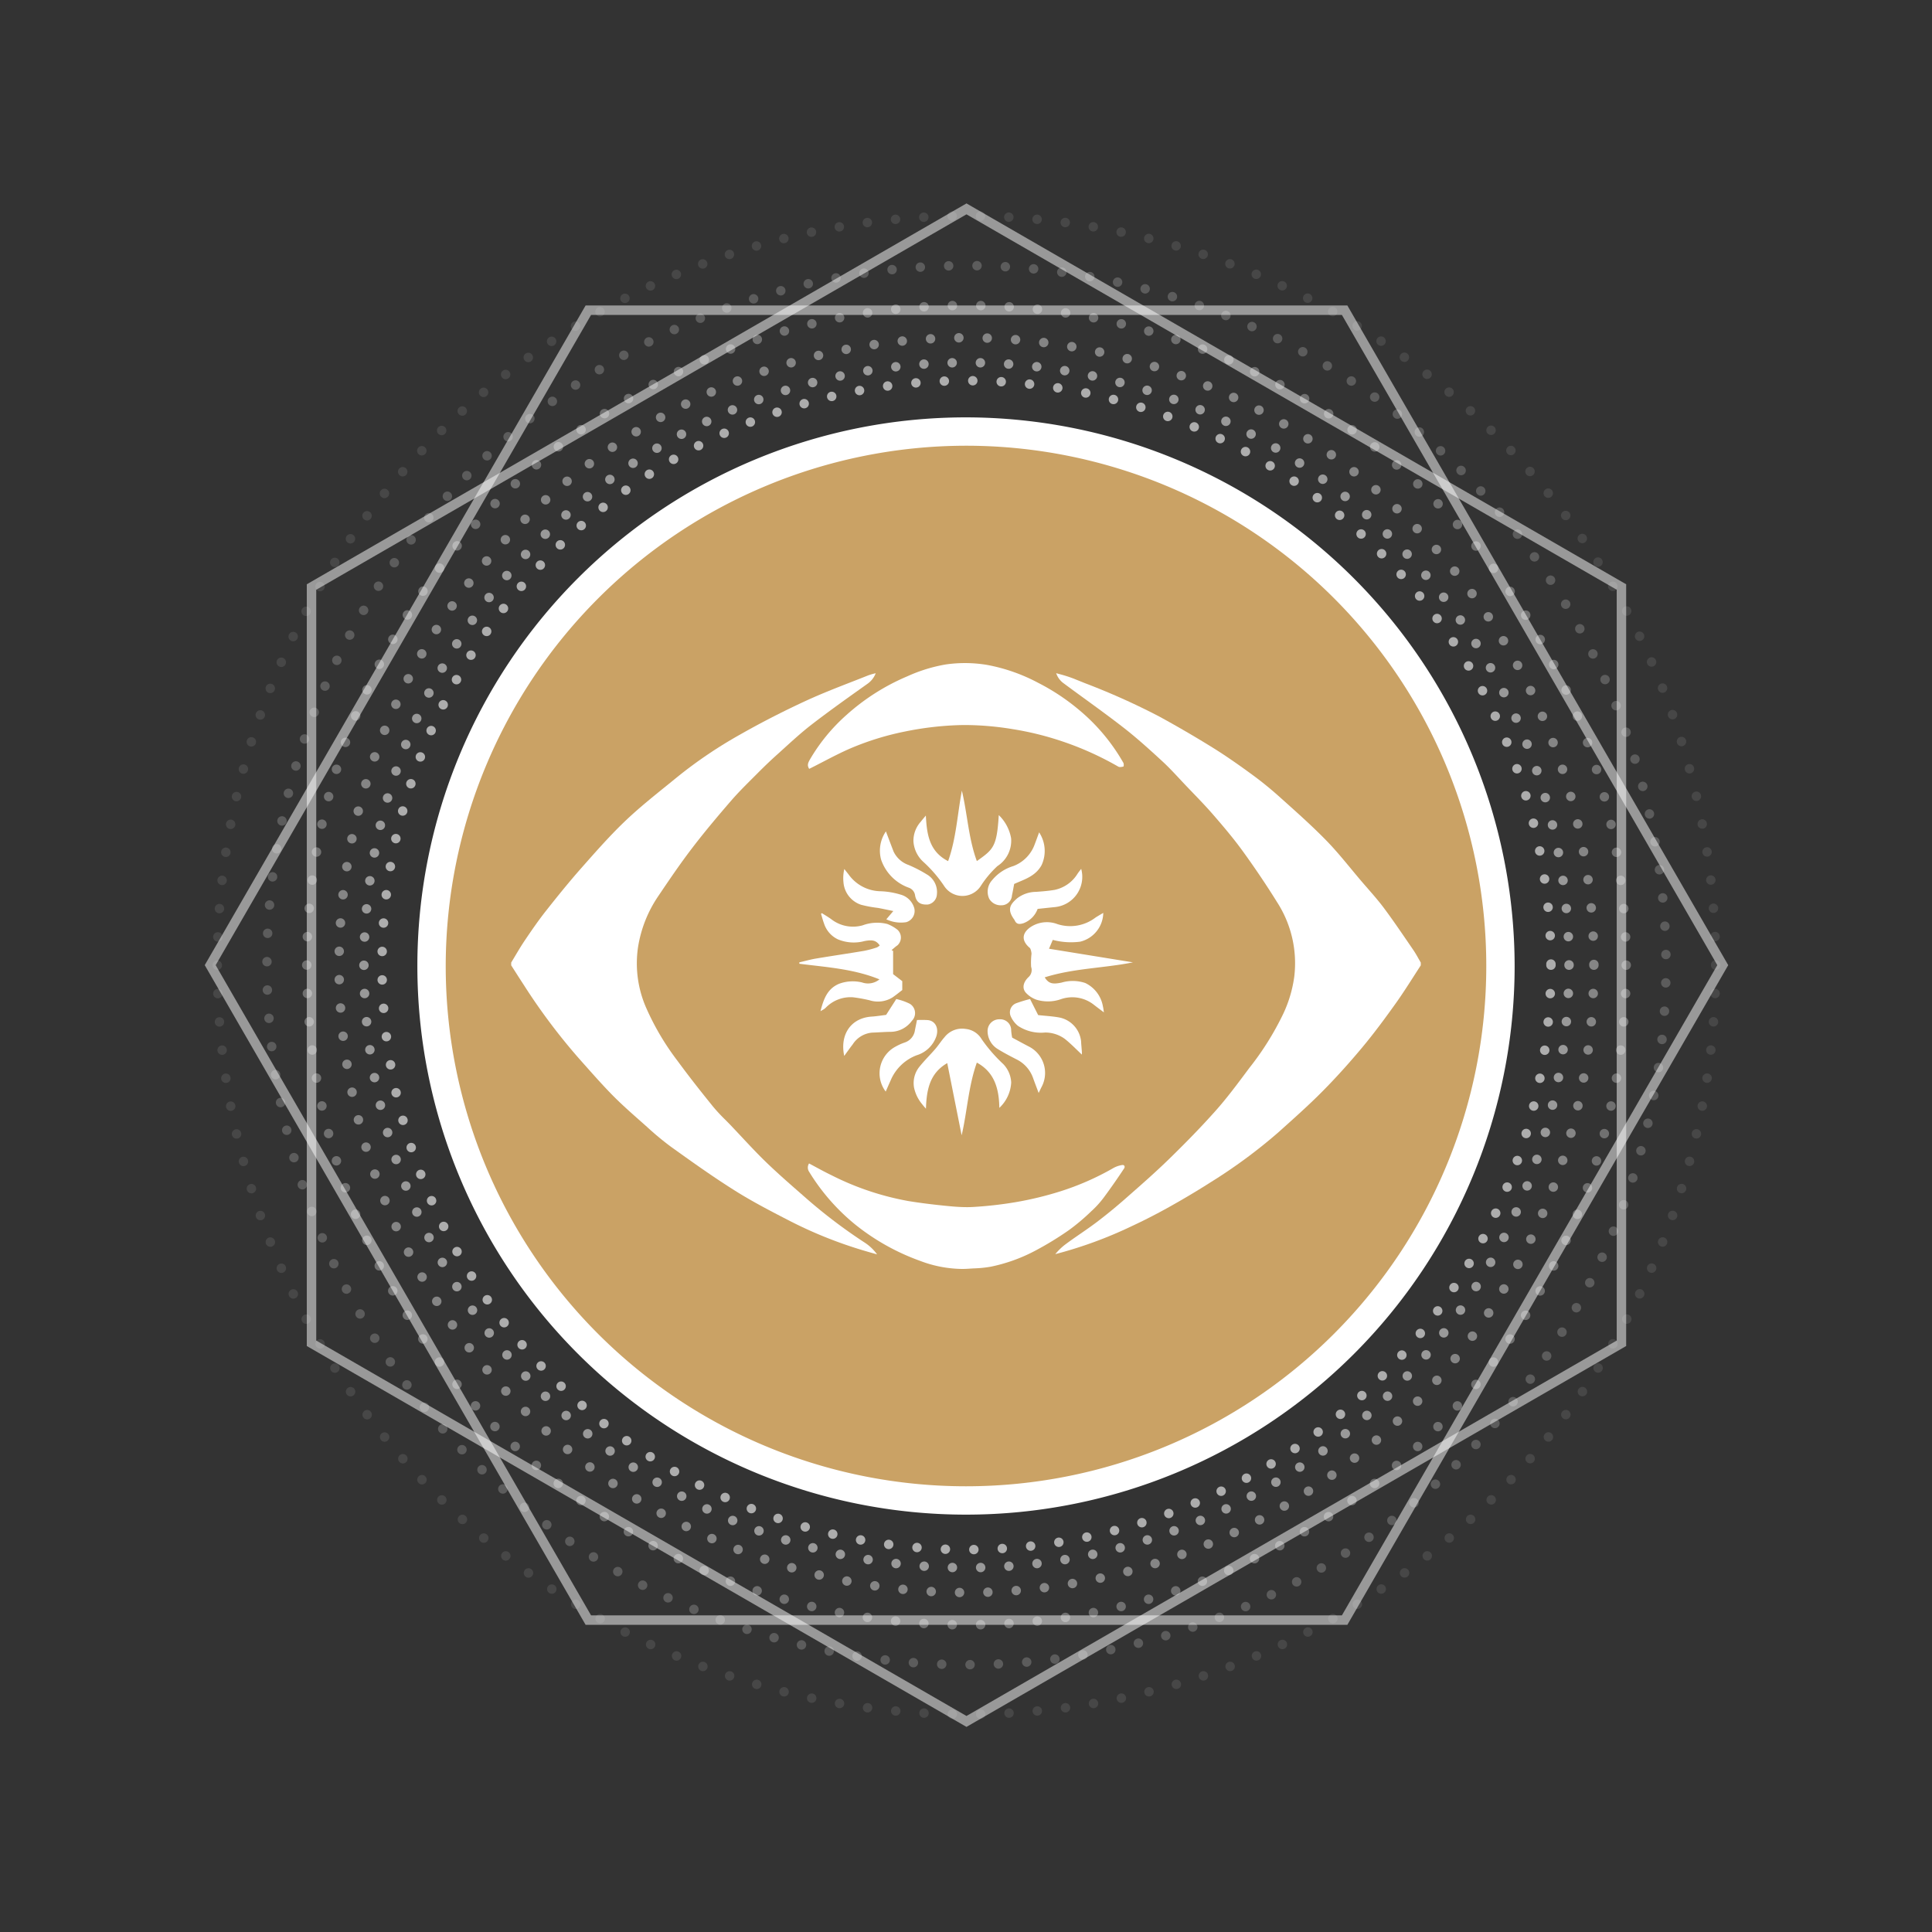 <svg xmlns="http://www.w3.org/2000/svg" viewBox="0 0 204.404 204.404">
  <rect x="0" y="0" width="204.404" height="204.404" fill="#333333" stroke="none"/>
  <title>trials-of-osiris</title>
  <g class="Layer_2" data-name="Layer 2">
    <g class="trials">
      <g>
        <circle cx="102.202" cy="102.202" r="56.545" style="fill: #caa265"/>
        <path d="M102.202,47.157a55.045,55.045,0,1,1-55.045,55.045A55.107,55.107,0,0,1,102.202,47.157m0-3a58.045,58.045,0,1,0,58.045,58.045A58.111,58.111,0,0,0,102.202,44.157Z" style="fill: #fff"/>
      </g>
      <g>
        <path d="M91.449,131.443a55.002,55.002,0,0,1-6.101-4.62l-.651-.57c-1.206-1.055-2.452-2.145-3.625-3.277-.904-.873-1.776-1.805-2.619-2.706q-.566-.605-1.136-1.207c-.195-.204-.394-.404-.593-.604a18.249,18.249,0,0,1-1.281-1.378c-1.132-1.399-2.461-3.066-3.744-4.819a27.421,27.421,0,0,1-3.32-5.603,11.71,11.71,0,0,1-.882-6.407A13.248,13.248,0,0,1,69.634,94.825c1.229-1.824,2.346-3.466,3.584-5.086,1.404-1.839,2.88-3.574,4.138-5.03.711-.822,1.492-1.601,2.247-2.354q.27-.269.539-.539c.739-.743,1.415-1.388,2.065-1.971q.388-.348.774-.7c.917-.833,1.865-1.694,2.862-2.466,1.732-1.34,3.544-2.631,5.297-3.879l.61-.435a2.436,2.436,0,0,0,.901-1.136,5.829,5.829,0,0,0-.813.233q-.845.337-1.694.666c-1.626.634-3.307,1.29-4.911,2.031-2.399,1.109-4.721,2.3-6.902,3.54a47.596,47.596,0,0,0-6.694,4.524q-.605.495-1.215.986c-1.403,1.134-2.854,2.307-4.179,3.561-1.597,1.512-3.088,3.199-4.529,4.831l-.201.228c-1.385,1.567-2.681,3.186-3.767,4.562-.798,1.012-1.537,2.092-2.225,3.111-.36.533-.697,1.099-1.024,1.647-.137.229-.273.459-.412.687v.297l.388.606c.309.484.618.967.932,1.448a64.362,64.362,0,0,0,5.857,7.809l.633.712c.926,1.043,1.883,2.121,2.873,3.13.933.95,1.953,1.853,2.939,2.725l.33.292.433.385a30.677,30.677,0,0,0,2.477,2.058c2.495,1.791,4.583,3.272,6.83,4.684,1.91,1.2,3.943,2.245,5.909,3.256a45.616,45.616,0,0,0,7.769,3.091c.417.125.837.243,1.29.37l.05.014A4.941,4.941,0,0,0,91.449,131.443Z" style="fill: #fff"/>
        <path d="M149.518,100.495l-.525-.767c-.829-1.213-1.685-2.467-2.576-3.661-.537-.72-1.143-1.414-1.729-2.086-.231-.265-.463-.531-.691-.798-.362-.425-.718-.855-1.074-1.285-.835-1.009-1.699-2.052-2.624-2.998-1.432-1.464-2.99-2.859-4.496-4.207l-.446-.399c-.941-.843-1.92-1.637-2.911-2.36-1.127-.823-2.619-1.89-4.166-2.849-1.856-1.15-3.769-2.263-5.686-3.308a73.867,73.867,0,0,0-7.809-3.499q-.595-.239-1.189-.479a14.118,14.118,0,0,0-1.53-.487q-.161-.045-.323-.09a2.173,2.173,0,0,0,.773,1.059q1.097.813,2.203,1.614c1.375,1.001,2.797,2.036,4.164,3.1,1.41,1.097,2.732,2.297,4.075,3.533.653.6,1.266,1.257,1.86,1.893.209.223.417.447.628.668q.365.383.732.764c.719.747,1.463,1.519,2.155,2.318,1.044,1.204,2.146,2.495,3.14,3.867,1.317,1.819,2.543,3.64,3.643,5.413a11.91,11.91,0,0,1,1.817,7.874,13.443,13.443,0,0,1-1.153,3.906,30.394,30.394,0,0,1-3.594,5.748l-.36.482c-1.004,1.345-2.042,2.735-3.175,4.011-1.395,1.571-2.965,3.202-4.943,5.131-1.407,1.373-2.909,2.692-4.362,3.967l-.293.258c-1.027.902-2.051,1.739-3.042,2.488-.552.417-1.128.815-1.686,1.2-.585.404-1.19.822-1.762,1.258a6.671,6.671,0,0,0-.914.911l-.004.004c.059-.017.119-.033.179-.048a44.844,44.844,0,0,0,7.881-2.9c1.295-.6,2.638-1.287,3.991-2.042,1.557-.87,3.042-1.755,4.413-2.632a55.414,55.414,0,0,0,7.113-5.243l.375-.336c1.447-1.296,2.944-2.635,4.329-4.034,1.394-1.407,2.815-2.977,4.222-4.666,1.314-1.576,2.524-3.237,3.535-4.653.65-.911,1.267-1.874,1.864-2.804.256-.399.512-.799.771-1.196v-.298c-.076-.13-.151-.26-.226-.391C149.913,101.125,149.725,100.796,149.518,100.495Z" style="fill: #fff"/>
        <path d="M118.963,123.355a.208.208,0,0,0-.196-.099.401.401,0,0,0-.053.004,2.783,2.783,0,0,0-.987.356,28.544,28.544,0,0,1-5.564,2.434,35.754,35.754,0,0,1-4.558,1.111,41.286,41.286,0,0,1-4.468.525c-.262.019-.541.029-.829.029-.716,0-1.424-.059-1.96-.111-1.595-.154-2.979-.328-4.232-.532a29.515,29.515,0,0,1-8.145-2.734c-.598-.288-1.169-.597-1.774-.923q-.297-.161-.6-.323a.794.794,0,0,0-.018.839,21.946,21.946,0,0,0,4.925,5.641,23.78,23.78,0,0,0,6.835,3.824,12.82,12.82,0,0,0,4.435.857c.239,0,.481-.008.718-.025.196-.014.392-.024.589-.035a12.251,12.251,0,0,0,1.743-.178,17.569,17.569,0,0,0,4.678-1.679,33.729,33.729,0,0,0,3.621-2.213,22.507,22.507,0,0,0,2.352-1.99l.134-.124a10.104,10.104,0,0,0,1.249-1.42c.695-.94,1.39-1.936,2.066-2.962A.271.271,0,0,0,118.963,123.355Z" style="fill: #fff"/>
        <path d="M114.163,75.109a22.69,22.69,0,0,0-4.317-2.862,18.727,18.727,0,0,0-5.424-1.902,14.198,14.198,0,0,0-4.376-.044,16.515,16.515,0,0,0-4.049,1.251,22.997,22.997,0,0,0-6.439,4.089,19.259,19.259,0,0,0-3.874,4.722c-.247.434-.276.639-.074.981.06-.029.121-.058.181-.088.43-.216.858-.437,1.285-.659.944-.49,1.92-.997,2.916-1.426A29.53,29.53,0,0,1,95.735,77.396a33.653,33.653,0,0,1,5.521-.671c.298-.012.604-.018.91-.018a31.686,31.686,0,0,1,4.984.437,32.094,32.094,0,0,1,5.242,1.294,32.912,32.912,0,0,1,5.933,2.677.39.39,0,0,0,.192.036,1.117,1.117,0,0,0,.358-.064.762.762,0,0,0-.01-.357A20.371,20.371,0,0,0,114.163,75.109Z" style="fill: #fff"/>
        <g>
          <path d="M110.53,103.403c.429.695.875.74,1.781.555a4.171,4.171,0,0,1,2.508.043,3.372,3.372,0,0,1,1.87,2.483c.044.163.057.335.105.627-.403-.305-.724-.542-1.038-.787a3.68,3.68,0,0,0-3.509-.612,4.154,4.154,0,0,1-2.623.046,2.845,2.845,0,0,1-1.076-.714c-.426-.463-.32-1.109.274-1.671a1.005,1.005,0,0,0,.271-1.077,7.856,7.856,0,0,1,.041-1.389,1.635,1.635,0,0,0-.125-.535c-.027-.076-.118-.13-.182-.192-.908-.863-.519-1.651.316-2.166a3.138,3.138,0,0,1,2.741-.24,4.402,4.402,0,0,0,4.017-.695c.265-.173.542-.327.824-.496a3.19,3.19,0,0,1-2.451,3.047,7.536,7.536,0,0,1-2.892-.19l-.398.935,8.879,1.441C116.781,102.438,113.59,102.436,110.53,103.403Z" style="fill: #fff"/>
          <path d="M94.49,100.604v2.457l.97.745v.94c-.327.249-.664.523-1.02.773a2.93,2.93,0,0,1-2.442.309,15.719,15.719,0,0,0-1.716-.312,3.639,3.639,0,0,0-2.873,1.053,2.023,2.023,0,0,1-.199.176c-.105.071-.219.13-.403.237.324-1.252.704-2.36,1.951-2.892a4.16,4.16,0,0,1,2.447-.148,1.913,1.913,0,0,0,1.842-.325c-2.731-1.116-5.623-1.288-8.475-1.653l-.007-.146c.588-.136,1.17-.304,1.764-.403,1.696-.284,3.398-.531,5.094-.816a10.948,10.948,0,0,0,1.343-.359,1.224,1.224,0,0,0,.309-.214c-.385-.546-.782-.618-1.605-.464a4.359,4.359,0,0,1-2.832-.185,2.811,2.811,0,0,1-1.455-1.666c-.124-.337-.214-.686-.32-1.03l.095-.071c.356.231.728.441,1.065.698a3.751,3.751,0,0,0,3.248.59,4.39,4.39,0,0,1,2.605-.141,4.013,4.013,0,0,1,1.089.622,1.115,1.115,0,0,1-.022,1.641c-.219.148-.414.334-.619.502Z" style="fill: #fff"/>
          <path d="M100.218,112.477c-1.851,1.063-2.19,2.813-2.254,4.824-.187-.222-.298-.337-.391-.466a4.02,4.02,0,0,1-.87-1.781,2.751,2.751,0,0,1,.576-2.2c.524-.654,1.129-1.243,1.677-1.878.343-.398.624-.85.973-1.242a2.355,2.355,0,0,1,2.228-.875,2.223,2.223,0,0,1,1.7,1.085,16.325,16.325,0,0,0,2.281,2.629,2.988,2.988,0,0,1,.846,1.959,3.963,3.963,0,0,1-1.254,2.68c-.035-2.016-.5-3.766-2.381-4.789-.896,2.515-1.024,5.208-1.608,7.692Z" style="fill: #fff"/>
          <path d="M97.954,86.284c.102,1.967.349,3.8,2.356,4.823.855-2.396.982-4.956,1.455-7.459.591,2.475.696,5.051,1.585,7.454,1.741-1.242,2.115-1.487,2.319-4.867a4.504,4.504,0,0,1,1.304,2.442,3.193,3.193,0,0,1-1.449,2.956,10.905,10.905,0,0,0-1.746,2.079,2.307,2.307,0,0,1-3.87.053,13.861,13.861,0,0,0-2.241-2.6,3.213,3.213,0,0,1-1.026-2.161,3.019,3.019,0,0,1,.784-2.077C97.594,86.707,97.778,86.498,97.954,86.284Z" style="fill: #fff"/>
          <path d="M93.729,87.962c.296.779.55,1.455.81,2.129a2.756,2.756,0,0,0,1.58,1.42,14.003,14.003,0,0,1,1.93.996,2.154,2.154,0,0,1,1.076,2.095,1.154,1.154,0,0,1-.954,1.096c-.783.044-1.207-.224-1.352-.934a1.001,1.001,0,0,0-.674-.847,4.814,4.814,0,0,1-2.922-2.96A3.589,3.589,0,0,1,93.729,87.962Z" style="fill: #fff"/>
          <path d="M114.462,111.575c-.605-.563-1.172-1.158-1.809-1.664a3.513,3.513,0,0,0-2.086-.671,4.406,4.406,0,0,1-2.873-.71,2.739,2.739,0,0,1-.77-1.031,1.033,1.033,0,0,1,.579-1.353,15.111,15.111,0,0,1,1.474-.451l.859,1.7c.782.087,1.546.123,2.29.265a2.881,2.881,0,0,1,2.25,2.487c.02.38.059.759.086,1.139C114.469,111.398,114.462,111.512,114.462,111.575Z" style="fill: #fff"/>
          <path d="M107.298,93.523c-.087.455-.15.843-.236,1.225a1.102,1.102,0,0,1-1.115,1.029,1.396,1.396,0,0,1-1.29-.693,1.798,1.798,0,0,1,.299-1.952,4.644,4.644,0,0,1,2.257-1.504,3.847,3.847,0,0,0,2.256-2.294c.162-.419.312-.843.469-1.27a3.567,3.567,0,0,1,.262,3.463C109.541,92.732,108.34,93.046,107.298,93.523Z" style="fill: #fff"/>
          <path d="M93.772,97.262l.74-.875c-.57-.117-1.092-.231-1.617-.33A12.755,12.755,0,0,1,91.097,95.722a2.724,2.724,0,0,1-1.859-2.379,4.228,4.228,0,0,1,.09-1.403c.145.184.287.37.434.551a4.237,4.237,0,0,0,3.315,1.8,8.187,8.187,0,0,1,2.187.353,2.067,2.067,0,0,1,1.466,1.441,1.233,1.233,0,0,1-.855,1.481A3.621,3.621,0,0,1,93.772,97.262Z" style="fill: #fff"/>
          <path d="M107.087,109.779c.626.335,1.238.672,1.859.992a3.14,3.14,0,0,1,1.249,4.234c-.093.179-.176.362-.306.63-.219-.584-.411-1.083-.592-1.586a3.487,3.487,0,0,0-1.762-1.975c-.686-.353-1.374-.709-2.026-1.119a2.234,2.234,0,0,1-1.023-1.924,1.233,1.233,0,0,1,1.273-1.19,1.15,1.15,0,0,1,1.222,1.162A5.742,5.742,0,0,0,107.087,109.779Z" style="fill: #fff"/>
          <path d="M93.707,115.487a3.198,3.198,0,0,1,1.063-4.766,5.797,5.797,0,0,1,.956-.427,1.598,1.598,0,0,0,1.076-1.313c.07-.341.138-.683.214-1.063a11.262,11.262,0,0,1,1.147.007c.788.081,1.175.831.907,1.698a3.173,3.173,0,0,1-2.097,2.026,4.854,4.854,0,0,0-2.758,2.692C94.043,114.72,93.878,115.101,93.707,115.487Z" style="fill: #fff"/>
          <path d="M114.389,91.924a3.211,3.211,0,0,1-2.757,4.043c-.611.061-1.222.128-1.852.194a2.536,2.536,0,0,1-1.515,1.519c-.398.117-.718.132-.911-.306a1.191,1.191,0,0,0-.118-.182c-.699-1.019-.337-1.529.386-2.156a3.323,3.323,0,0,1,1.995-.678c.657-.049,1.317-.098,1.965-.21a3.749,3.749,0,0,0,2.435-1.73C114.127,92.258,114.25,92.107,114.389,91.924Z" style="fill: #fff"/>
          <path d="M93.751,107.374l1.075-1.676a6.178,6.178,0,0,1,1.433.502,1.154,1.154,0,0,1,.219,1.799,2.816,2.816,0,0,1-2.303,1.169c-.633.007-1.264.063-1.897.082a2.71,2.71,0,0,0-2.065,1.25c-.301.382-.578.783-.895,1.216-.482-2.272.718-4.018,2.901-4.16C92.74,107.522,93.257,107.434,93.751,107.374Z" style="fill: #fff"/>
        </g>
      </g>
      <g>
        <polygon class="hexagon" points="142.26 32.818 62.246 32.818 22.239 102.112 62.246 171.406 142.26 171.406 182.267 102.112 142.26 32.818" style="fill: none;stroke: #fff;stroke-miterlimit: 10;opacity: 0.5"/>
        <polygon class="hexagon" points="102.253 22.099 32.959 62.105 32.959 142.119 102.253 182.126 171.547 142.119 171.547 62.105 102.253 22.099" style="fill: none;stroke: #fff;stroke-miterlimit: 10;opacity: 0.5"/>
      </g>
      <g>
        <g class="dots dots6" style="opacity: 0.1">
          <circle cx="102.253" cy="102.112" r="79.263" style="fill: none;stroke: #fff;stroke-linecap: round;stroke-miterlimit: 10;stroke-dasharray: 0,3"/>
        </g>
        <g class="dots dots5" style="opacity: 0.2">
          <circle cx="102.253" cy="102.112" r="74.009" transform="translate(-42.255 102.212) rotate(-45)" style="fill: none;stroke: #fff;stroke-linecap: round;stroke-miterlimit: 10;stroke-dasharray: 0,3"/>
        </g>
        <g class="dots dots4" style="opacity: 0.3">
          <circle cx="102.253" cy="102.112" r="69.8" style="fill: none;stroke: #fff;stroke-linecap: round;stroke-miterlimit: 10;stroke-dasharray: 0,3.004"/>
        </g>
        <g class="dots dots3" style="opacity: 0.4">
          <circle cx="102.253" cy="102.112" r="66.379" style="fill: none;stroke: #fff;stroke-linecap: round;stroke-miterlimit: 10;stroke-dasharray: 0,3"/>
        </g>
        <g class="dots dots2" style="opacity: 0.5">
          <circle cx="102.253" cy="102.112" r="63.75" style="fill: none;stroke: #fff;stroke-linecap: round;stroke-miterlimit: 10;stroke-dasharray: 0,2.989"/>
        </g>
        <g class="dots dots1" style="opacity: 0.6">
          <circle cx="102.253" cy="102.112" r="61.837" style="fill: none;stroke: #fff;stroke-linecap: round;stroke-miterlimit: 10;stroke-dasharray: 0,3.011"/>
        </g>
      </g>
    </g>
  </g>
</svg>
